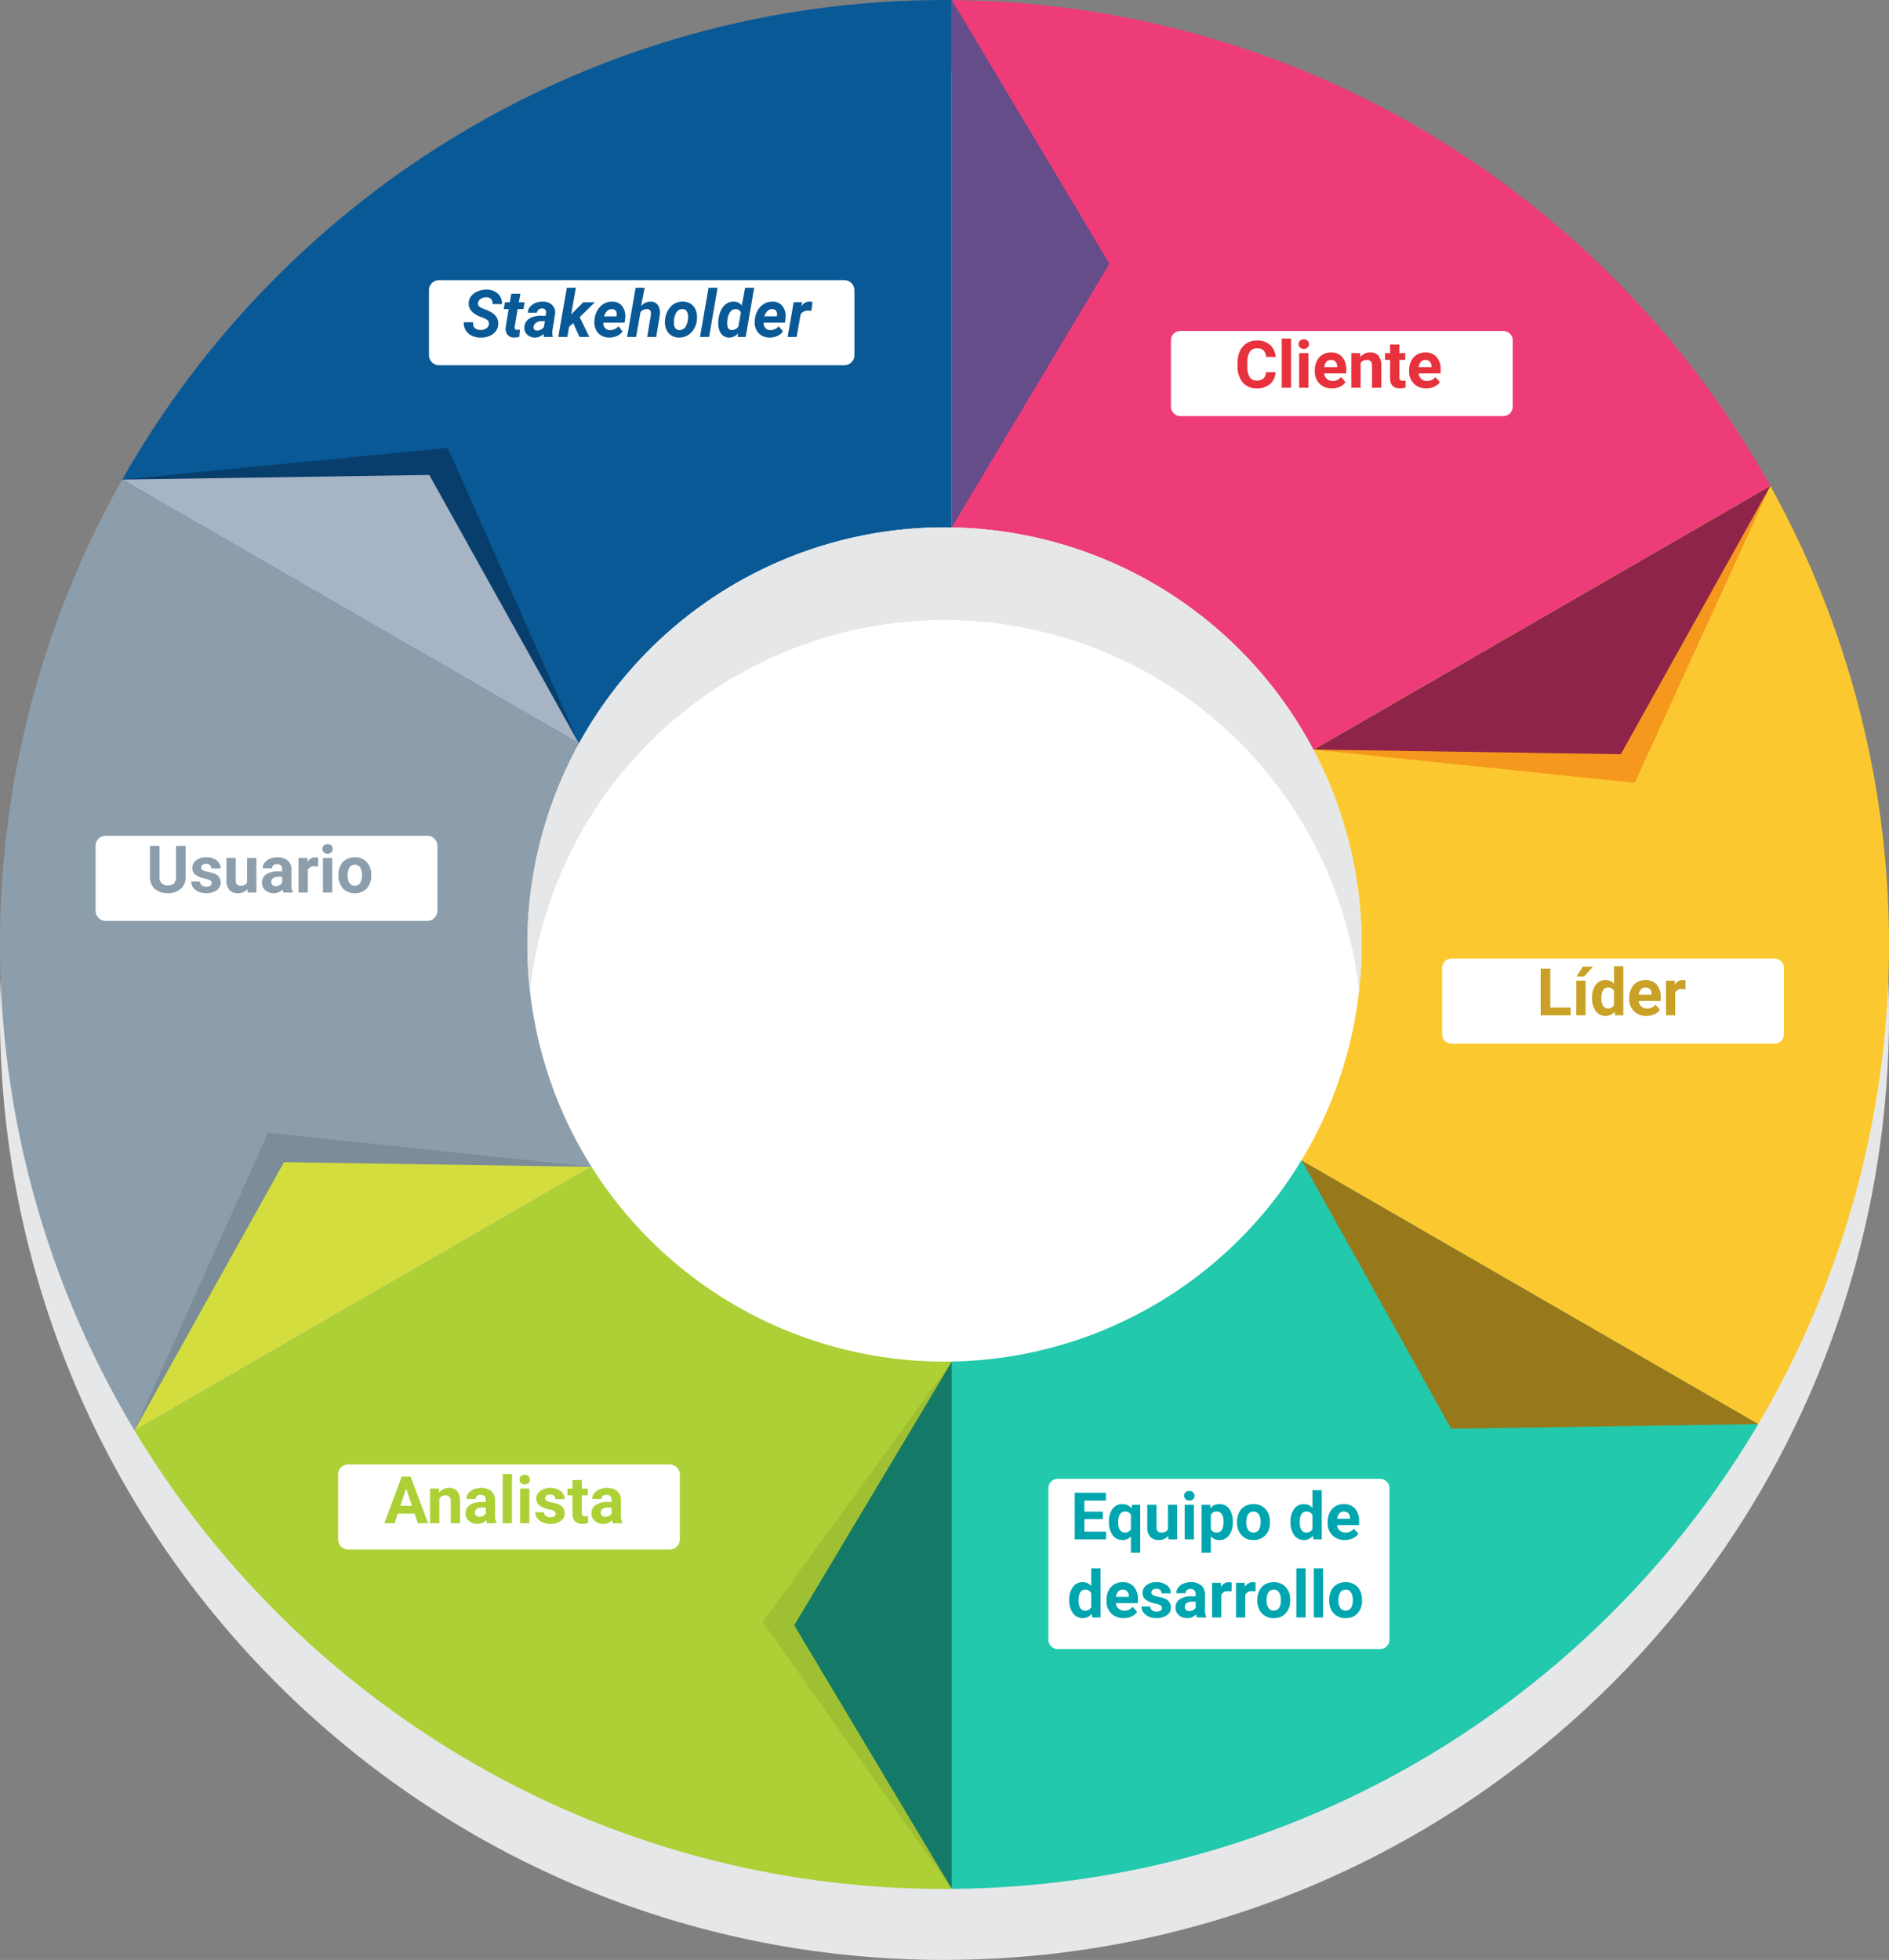 <svg xmlns="http://www.w3.org/2000/svg" width="604.728" height="627.443" viewBox="0 0 604.728 627.443">
  <rect x="0" y="0" width="604.728" height="627.443" fill="#808080" stroke="none"/>
  <g id="Grupo_880850" data-name="Grupo 880850" transform="translate(-521.302 -2981.166)">
    <path id="Trazado_601420" data-name="Trazado 601420" d="M593.028,196.948C541.755,104.8,443.719,42.257,330.986,41.4c-.78-.005-1.557-.03-2.339-.03-112.883,0-211.3,61.868-263.241,153.534a302.619,302.619,0,0,0,3.928,304.4c52.877,87.95,149.217,146.8,259.313,146.8.782,0,1.558-.023,2.339-.029,109.952-.836,205.924-60.349,258.163-148.782a302.588,302.588,0,0,0,3.879-300.342Z" transform="translate(495.019 2962.509)" fill="#e6e7e8" style="mix-blend-mode: multiply;isolation: isolate"/>
    <path id="Trazado_601421" data-name="Trazado 601421" d="M320.587,24.724c-.78-.005-1.557-.03-2.339-.03-112.883,0-211.3,61.868-263.241,153.534L320.587,331.561Z" transform="translate(505.417 2956.472)" fill="#0a5997"/>
    <path id="Trazado_601422" data-name="Trazado 601422" d="M65.406,137.421a302.619,302.619,0,0,0,3.928,304.4L330.986,290.754Z" transform="translate(495.019 2997.279)" fill="#8c9eac"/>
    <path id="Trazado_601423" data-name="Trazado 601423" d="M512.042,180.263C460.77,88.113,362.733,25.573,250,24.716V331.553Z" transform="translate(576.005 2956.479)" fill="#ed3c79"/>
    <path id="Trazado_601424" data-name="Trazado 601424" d="M57.892,401.064c52.877,87.95,149.217,146.8,259.313,146.8.782,0,1.558-.023,2.339-.029V250Z" transform="translate(506.461 3038.032)" fill="#acd036"/>
    <path id="Trazado_601425" data-name="Trazado 601425" d="M250,547.833C359.952,547,455.924,487.484,508.163,399.051L250,250Z" transform="translate(576.005 3038.032)" fill="#22c9ac"/>
    <path id="Trazado_601426" data-name="Trazado 601426" d="M512.042,138.921,250,290.211,508.163,439.261a302.585,302.585,0,0,0,3.879-300.34Z" transform="translate(576.005 2997.822)" fill="#fbc92f"/>
    <path id="Trazado_605622" data-name="Trazado 605622" d="M133.538,0A133.538,133.538,0,1,1,0,133.538,133.538,133.538,0,0,1,133.538,0Z" transform="translate(690.127 3149.992)" fill="#fff"/>
    <path id="Trazado_601427" data-name="Trazado 601427" d="M283.776,178.335A133.551,133.551,0,0,1,416.488,297.029a133.538,133.538,0,1,0-265.425,0A133.551,133.551,0,0,1,283.776,178.335Z" transform="translate(539.89 3001.344)" fill="#e6e7e8" style="mix-blend-mode: multiply;isolation: isolate"/>
    <path id="Trazado_601428" data-name="Trazado 601428" d="M250,24.716,312.129,109.1,250,193.481Z" transform="translate(576.004 2956.479)" fill="#ed3c79" opacity="0.6" style="isolation: isolate"/>
    <path id="Trazado_601429" data-name="Trazado 601429" d="M250,24.716,300.438,109.1,250,193.481Z" transform="translate(576.004 2956.479)" fill="#0a5997" opacity="0.6" style="isolation: isolate"/>
    <path id="Trazado_601430" data-name="Trazado 601430" d="M266.085,513.528l-60.52-85.449,60.52-83.317Z" transform="translate(559.919 3072.337)" fill="#9fc032"/>
    <path id="Trazado_601431" data-name="Trazado 601431" d="M263.406,513.528l-50.438-84.383,50.438-84.383Z" transform="translate(562.599 3072.337)" fill="#147967"/>
    <path id="Trazado_601432" data-name="Trazado 601432" d="M55.008,140.132l104.226-10.187,41.929,94.57Z" transform="translate(505.417 2994.572)" fill="#083760" opacity="0.8" style="isolation: isolate"/>
    <path id="Trazado_601433" data-name="Trazado 601433" d="M55.008,137.82l98.3-1.49L201.163,222.2Z" transform="translate(505.417 2996.884)" fill="#a6b4c5"/>
    <path id="Trazado_601434" data-name="Trazado 601434" d="M478.393,381.846,374.18,391.983l-41.943-94.521Z" transform="translate(605.775 3055.214)" fill="#22c9ac" opacity="0.15" style="isolation: isolate"/>
    <path id="Trazado_601435" data-name="Trazado 601435" d="M478.393,381.846l-98.3,1.49-47.858-85.872Z" transform="translate(605.775 3055.214)" fill="#97791c"/>
    <path id="Trazado_601436" data-name="Trazado 601436" d="M57.893,386.242l42.753-95.3,103.4,10.915Z" transform="translate(506.462 3052.854)" fill="#7c8c99"/>
    <path id="Trazado_601437" data-name="Trazado 601437" d="M57.893,383.737l47.858-85.872,98.3,1.49Z" transform="translate(506.462 3055.359)" fill="#d3de3e"/>
    <path id="Trazado_601438" data-name="Trazado 601438" d="M481.241,138.921l-43.4,95.032L335.086,223.3Z" transform="translate(606.806 2997.822)" fill="#f6981e"/>
    <path id="Trazado_601439" data-name="Trazado 601439" d="M481.241,138.921l-47.858,85.872-98.3-1.489Z" transform="translate(606.806 2997.822)" fill="#8e2449"/>
    <path id="Trazado_605623" data-name="Trazado 605623" d="M3,0H106.407a3,3,0,0,1,3,3V24.24a3,3,0,0,1-3,3H3a3,3,0,0,1-3-3V3A3,3,0,0,1,3,0Z" transform="translate(896.163 3087.122)" fill="#fff"/>
    <path id="Trazado_605624" data-name="Trazado 605624" d="M-20.164-4.973a5.283,5.283,0,0,1-1.779,3.794A6.248,6.248,0,0,1-26.173.205,5.618,5.618,0,0,1-30.69-1.728a7.925,7.925,0,0,1-1.646-5.306v-.913a8.95,8.95,0,0,1,.759-3.794,5.686,5.686,0,0,1,2.169-2.517,6.075,6.075,0,0,1,3.276-.877,6.087,6.087,0,0,1,4.163,1.384,5.677,5.677,0,0,1,1.825,3.886H-23.22a3.118,3.118,0,0,0-.8-2.1,2.981,2.981,0,0,0-2.107-.651,2.614,2.614,0,0,0-2.3,1.1,6.178,6.178,0,0,0-.784,3.42v1.128a6.612,6.612,0,0,0,.733,3.538,2.565,2.565,0,0,0,2.312,1.118,3.037,3.037,0,0,0,2.128-.651,2.941,2.941,0,0,0,.8-2.015ZM-15.212,0h-2.974V-15.75h2.974Zm5.568,0h-2.974V-11.095h2.974Zm-3.148-13.966a1.459,1.459,0,0,1,.446-1.1,1.676,1.676,0,0,1,1.215-.431,1.679,1.679,0,0,1,1.21.431,1.451,1.451,0,0,1,.451,1.1,1.455,1.455,0,0,1-.456,1.107,1.684,1.684,0,0,1-1.2.431,1.684,1.684,0,0,1-1.2-.431A1.455,1.455,0,0,1-12.792-13.966ZM-2.1.205a5.447,5.447,0,0,1-3.973-1.5A5.321,5.321,0,0,1-7.6-5.281v-.287a6.7,6.7,0,0,1,.646-2.989,4.741,4.741,0,0,1,1.83-2.03,5.137,5.137,0,0,1,2.7-.713A4.6,4.6,0,0,1,1.159-9.864,5.833,5.833,0,0,1,2.466-5.793v1.21H-4.6A2.753,2.753,0,0,0-3.732-2.84a2.619,2.619,0,0,0,1.83.656A3.2,3.2,0,0,0,.774-3.425L2.23-1.794A4.449,4.449,0,0,1,.426-.323,5.921,5.921,0,0,1-2.1.205Zm-.338-9.116a1.852,1.852,0,0,0-1.43.6,3.093,3.093,0,0,0-.7,1.71H-.446V-6.84A2.206,2.206,0,0,0-.979-8.37,1.91,1.91,0,0,0-2.435-8.911Zm9.311-2.184.092,1.282A3.874,3.874,0,0,1,10.156-11.3a3.219,3.219,0,0,1,2.625,1.036,4.832,4.832,0,0,1,.882,3.1V0H10.7V-7.112a1.93,1.93,0,0,0-.41-1.372,1.833,1.833,0,0,0-1.364-.426A2.038,2.038,0,0,0,7.05-7.842V0H4.086V-11.095Zm12.582-2.728v2.728h1.9v2.174h-1.9v5.537a1.322,1.322,0,0,0,.236.882,1.184,1.184,0,0,0,.9.267,4.726,4.726,0,0,0,.872-.072V-.062a6.1,6.1,0,0,1-1.794.267q-3.117,0-3.179-3.148V-8.921h-1.62v-2.174h1.62v-2.728ZM28.111.205a5.447,5.447,0,0,1-3.973-1.5A5.321,5.321,0,0,1,22.6-5.281v-.287a6.7,6.7,0,0,1,.646-2.989,4.741,4.741,0,0,1,1.83-2.03,5.137,5.137,0,0,1,2.7-.713,4.6,4.6,0,0,1,3.584,1.436,5.833,5.833,0,0,1,1.307,4.071v1.21H25.609a2.753,2.753,0,0,0,.866,1.743,2.619,2.619,0,0,0,1.83.656,3.2,3.2,0,0,0,2.676-1.241l1.456,1.63a4.449,4.449,0,0,1-1.8,1.471A5.921,5.921,0,0,1,28.111.205Zm-.338-9.116a1.852,1.852,0,0,0-1.43.6,3.093,3.093,0,0,0-.7,1.71h4.122V-6.84a2.206,2.206,0,0,0-.533-1.529A1.91,1.91,0,0,0,27.773-8.911Z" transform="translate(949.817 3105.299)" fill="#e7313c"/>
    <path id="Trazado_605625" data-name="Trazado 605625" d="M3,0H106.407a3,3,0,0,1,3,3V24.24a3,3,0,0,1-3,3H3a3,3,0,0,1-3-3V3A3,3,0,0,1,3,0Z" transform="translate(982.98 3288.033)" fill="#fff"/>
    <path id="Trazado_605626" data-name="Trazado 605626" d="M-19.575-2.471h6.532V0h-9.608V-14.93h3.076ZM-8.275,0h-2.963V-11.095h2.963Zm-.872-15.6h3.23l-2.84,3.179h-2.41Zm2.963,9.967A6.686,6.686,0,0,1-5.019-9.762,3.776,3.776,0,0,1-1.835-11.3,3.4,3.4,0,0,1,.841-10.09v-5.66H3.814V0H1.138L.995-1.179A3.487,3.487,0,0,1-1.856.205,3.766,3.766,0,0,1-5-1.338,6.9,6.9,0,0,1-6.183-5.629Zm2.963.211a4.4,4.4,0,0,0,.543,2.4A1.769,1.769,0,0,0-1.1-2.184,1.982,1.982,0,0,0,.841-3.348v-4.4A1.954,1.954,0,0,0-1.077-8.911Q-3.22-8.911-3.22-5.419ZM11.218.205a5.447,5.447,0,0,1-3.973-1.5A5.321,5.321,0,0,1,5.711-5.281v-.287a6.7,6.7,0,0,1,.646-2.989,4.741,4.741,0,0,1,1.83-2.03,5.137,5.137,0,0,1,2.7-.713,4.6,4.6,0,0,1,3.584,1.436,5.833,5.833,0,0,1,1.307,4.071v1.21H8.716A2.753,2.753,0,0,0,9.582-2.84a2.619,2.619,0,0,0,1.83.656,3.2,3.2,0,0,0,2.676-1.241l1.456,1.63a4.449,4.449,0,0,1-1.8,1.471A5.921,5.921,0,0,1,11.218.205Zm-.338-9.116a1.852,1.852,0,0,0-1.43.6,3.093,3.093,0,0,0-.7,1.71h4.122V-6.84a2.206,2.206,0,0,0-.533-1.529A1.91,1.91,0,0,0,10.879-8.911ZM23.7-8.316A8.051,8.051,0,0,0,22.63-8.4a2.171,2.171,0,0,0-2.2,1.138V0H17.462V-11.095h2.8l.082,1.323A2.746,2.746,0,0,1,22.815-11.3a3.105,3.105,0,0,1,.923.133Z" transform="translate(1037.167 3306.209)" fill="#c9a126"/>
    <path id="Trazado_605627" data-name="Trazado 605627" d="M3,0H106.195a3,3,0,0,1,3,3V51.48a3,3,0,0,1-3,3H3a3,3,0,0,1-3-3V3A3,3,0,0,1,3,0Z" transform="translate(856.917 3454.6)" fill="#fff"/>
    <path id="Trazado_605628" data-name="Trazado 605628" d="M-36.14-6.491h-5.906v4.02h6.932V0H-45.122V-14.93h9.987v2.492h-6.911V-8.88h5.906Zm1.979.841A6.632,6.632,0,0,1-33-9.782,3.8,3.8,0,0,1-29.8-11.3a3.406,3.406,0,0,1,2.84,1.364l.195-1.159h2.6V4.266h-2.974V-.954A3.416,3.416,0,0,1-29.823.205a3.777,3.777,0,0,1-3.158-1.538A6.957,6.957,0,0,1-34.161-5.65Zm2.963.21a4.35,4.35,0,0,0,.559,2.424,1.789,1.789,0,0,0,1.574.832,1.993,1.993,0,0,0,1.928-1.089V-7.863a1.976,1.976,0,0,0-1.907-1.048,1.811,1.811,0,0,0-1.589.832A4.8,4.8,0,0,0-31.2-5.44Zm16.006,4.312A3.716,3.716,0,0,1-18.226.205,3.5,3.5,0,0,1-20.949-.82a4.377,4.377,0,0,1-.959-3v-7.27h2.963v7.176q0,1.735,1.579,1.735a2.14,2.14,0,0,0,2.071-1.047v-7.863h2.974V0h-2.789ZM-6.957,0H-9.931V-11.095h2.974Zm-3.148-13.966a1.459,1.459,0,0,1,.446-1.1,1.676,1.676,0,0,1,1.215-.431,1.679,1.679,0,0,1,1.21.431,1.451,1.451,0,0,1,.451,1.1,1.455,1.455,0,0,1-.456,1.107,1.684,1.684,0,0,1-1.2.431,1.684,1.684,0,0,1-1.2-.431A1.455,1.455,0,0,1-10.105-13.966ZM5.47-5.445A6.654,6.654,0,0,1,4.307-1.338,3.731,3.731,0,0,1,1.164.205,3.456,3.456,0,0,1-1.553-.964V4.266H-4.517v-15.36h2.748l.1,1.087A3.483,3.483,0,0,1,1.143-11.3,3.757,3.757,0,0,1,4.332-9.782,6.834,6.834,0,0,1,5.47-5.6ZM2.507-5.671a4.391,4.391,0,0,0-.549-2.4A1.785,1.785,0,0,0,.364-8.911a1.94,1.94,0,0,0-1.917,1.07v4.556a1.972,1.972,0,0,0,1.938,1.1Q2.507-2.184,2.507-5.671Zm4.337.021A6.58,6.58,0,0,1,7.48-8.593a4.654,4.654,0,0,1,1.83-2,5.34,5.34,0,0,1,2.774-.708A5.052,5.052,0,0,1,15.75-9.926a5.514,5.514,0,0,1,1.584,3.732l.021.759a5.8,5.8,0,0,1-1.425,4.1A4.954,4.954,0,0,1,12.1.205a4.979,4.979,0,0,1-3.83-1.538,5.9,5.9,0,0,1-1.43-4.184Zm2.963.21A4.147,4.147,0,0,0,10.4-3.021a1.962,1.962,0,0,0,1.7.837,1.966,1.966,0,0,0,1.682-.827,4.538,4.538,0,0,0,.6-2.644,4.106,4.106,0,0,0-.6-2.4,1.967,1.967,0,0,0-1.7-.852,1.934,1.934,0,0,0-1.682.847A4.614,4.614,0,0,0,9.808-5.44Zm14.14-.19a6.686,6.686,0,0,1,1.164-4.132A3.776,3.776,0,0,1,28.3-11.3a3.4,3.4,0,0,1,2.676,1.21v-5.66h2.974V0H31.269l-.144-1.179A3.487,3.487,0,0,1,28.275.205a3.766,3.766,0,0,1-3.143-1.543A6.9,6.9,0,0,1,23.948-5.629Zm2.963.211a4.4,4.4,0,0,0,.543,2.4,1.769,1.769,0,0,0,1.579.834,1.982,1.982,0,0,0,1.938-1.164v-4.4a1.954,1.954,0,0,0-1.917-1.164Q26.911-8.911,26.911-5.419ZM41.349.205a5.447,5.447,0,0,1-3.973-1.5,5.321,5.321,0,0,1-1.533-3.989v-.287a6.7,6.7,0,0,1,.646-2.989,4.741,4.741,0,0,1,1.83-2.03,5.137,5.137,0,0,1,2.7-.713A4.6,4.6,0,0,1,44.6-9.864a5.833,5.833,0,0,1,1.307,4.071v1.21H38.847a2.753,2.753,0,0,0,.866,1.743,2.619,2.619,0,0,0,1.83.656A3.2,3.2,0,0,0,44.22-3.425l1.456,1.63a4.449,4.449,0,0,1-1.8,1.471A5.921,5.921,0,0,1,41.349.205ZM41.01-8.911a1.852,1.852,0,0,0-1.43.6,3.093,3.093,0,0,0-.7,1.71H43V-6.84a2.206,2.206,0,0,0-.533-1.529A1.91,1.91,0,0,0,41.01-8.911ZM-46.86,19.371A6.686,6.686,0,0,1-45.7,15.238,3.776,3.776,0,0,1-42.513,13.7a3.4,3.4,0,0,1,2.676,1.21V9.25h2.974V25h-2.676l-.144-1.179a3.487,3.487,0,0,1-2.851,1.384,3.766,3.766,0,0,1-3.143-1.543A6.9,6.9,0,0,1-46.86,19.371Zm2.963.211a4.4,4.4,0,0,0,.543,2.4,1.769,1.769,0,0,0,1.579.834,1.982,1.982,0,0,0,1.938-1.164v-4.4a1.954,1.954,0,0,0-1.917-1.164Q-43.9,16.089-43.9,19.581Zm14.438,5.624a5.447,5.447,0,0,1-3.973-1.5,5.321,5.321,0,0,1-1.533-3.989v-.287a6.7,6.7,0,0,1,.646-2.989,4.741,4.741,0,0,1,1.83-2.03,5.137,5.137,0,0,1,2.7-.713A4.6,4.6,0,0,1-26.2,15.136,5.833,5.833,0,0,1-24.9,19.207v1.21h-7.065a2.753,2.753,0,0,0,.866,1.743,2.619,2.619,0,0,0,1.83.656,3.2,3.2,0,0,0,2.676-1.241l1.456,1.63a4.449,4.449,0,0,1-1.8,1.471A5.921,5.921,0,0,1-29.459,25.205Zm-.338-9.116a1.852,1.852,0,0,0-1.43.6,3.093,3.093,0,0,0-.7,1.71h4.122V18.16a2.206,2.206,0,0,0-.533-1.529A1.91,1.91,0,0,0-29.8,16.089Zm12.592,5.845a.955.955,0,0,0-.538-.856,6.115,6.115,0,0,0-1.728-.559q-3.958-.831-3.958-3.363A3.049,3.049,0,0,1-22.2,14.69,4.943,4.943,0,0,1-19,13.7a5.32,5.32,0,0,1,3.379.995,3.135,3.135,0,0,1,1.266,2.584h-2.963a1.434,1.434,0,0,0-.41-1.051,1.736,1.736,0,0,0-1.282-.415,1.774,1.774,0,0,0-1.159.338,1.068,1.068,0,0,0-.41.861.913.913,0,0,0,.467.795,4.8,4.8,0,0,0,1.574.523,12.856,12.856,0,0,1,1.866.5,3.066,3.066,0,0,1,2.348,2.984,2.894,2.894,0,0,1-1.3,2.456,5.618,5.618,0,0,1-3.363.938,5.867,5.867,0,0,1-2.476-.5,4.155,4.155,0,0,1-1.7-1.364,3.169,3.169,0,0,1-.615-1.871h2.81a1.547,1.547,0,0,0,.584,1.21,2.318,2.318,0,0,0,1.456.42,2.146,2.146,0,0,0,1.287-.323A1,1,0,0,0-17.206,21.934ZM-5.988,25a3.291,3.291,0,0,1-.3-.995,3.586,3.586,0,0,1-2.8,1.2,3.939,3.939,0,0,1-2.7-.943,3.034,3.034,0,0,1-1.072-2.379,3.135,3.135,0,0,1,1.307-2.707,6.451,6.451,0,0,1,3.779-.954h1.364v-.636a1.828,1.828,0,0,0-.395-1.23,1.553,1.553,0,0,0-1.246-.461,1.766,1.766,0,0,0-1.174.359,1.219,1.219,0,0,0-.426.984h-2.963a2.977,2.977,0,0,1,.595-1.784,3.931,3.931,0,0,1,1.682-1.287A6.129,6.129,0,0,1-7.9,13.7,4.842,4.842,0,0,1-4.64,14.731a3.605,3.605,0,0,1,1.2,2.9v4.809a5.3,5.3,0,0,0,.441,2.389V25Zm-2.451-2.061a2.552,2.552,0,0,0,1.21-.292,1.919,1.919,0,0,0,.82-.784V19.955H-7.516q-2.225,0-2.369,1.538l-.01.174a1.186,1.186,0,0,0,.39.913A1.514,1.514,0,0,0-8.439,22.939ZM5.076,16.684A8.051,8.051,0,0,0,4.009,16.6,2.171,2.171,0,0,0,1.8,17.74V25H-1.159V13.905h2.8l.082,1.323A2.746,2.746,0,0,1,4.194,13.7a3.105,3.105,0,0,1,.923.133Zm7.66,0a8.051,8.051,0,0,0-1.066-.082,2.171,2.171,0,0,0-2.2,1.138V25H6.5V13.905H9.3l.082,1.323A2.746,2.746,0,0,1,11.854,13.7a3.105,3.105,0,0,1,.923.133Zm.595,2.666a6.58,6.58,0,0,1,.636-2.943,4.654,4.654,0,0,1,1.83-2A5.34,5.34,0,0,1,18.57,13.7a5.052,5.052,0,0,1,3.666,1.374,5.514,5.514,0,0,1,1.584,3.732l.021.759a5.8,5.8,0,0,1-1.425,4.1,4.954,4.954,0,0,1-3.825,1.543,4.979,4.979,0,0,1-3.83-1.538,5.9,5.9,0,0,1-1.43-4.184Zm2.963.21a4.147,4.147,0,0,0,.595,2.418,2.137,2.137,0,0,0,3.384.01,4.538,4.538,0,0,0,.6-2.644,4.106,4.106,0,0,0-.6-2.4,1.967,1.967,0,0,0-1.7-.852,1.934,1.934,0,0,0-1.682.847A4.614,4.614,0,0,0,16.293,19.56ZM28.793,25H25.819V9.25h2.974Zm5.568,0H31.387V9.25h2.974Zm1.979-5.65a6.58,6.58,0,0,1,.636-2.943,4.654,4.654,0,0,1,1.83-2A5.34,5.34,0,0,1,41.58,13.7a5.052,5.052,0,0,1,3.666,1.374,5.514,5.514,0,0,1,1.584,3.732l.021.759a5.8,5.8,0,0,1-1.425,4.1A4.954,4.954,0,0,1,41.6,25.205a4.979,4.979,0,0,1-3.83-1.538,5.9,5.9,0,0,1-1.43-4.184Zm2.963.21a4.147,4.147,0,0,0,.595,2.418,2.137,2.137,0,0,0,3.384.01,4.538,4.538,0,0,0,.6-2.644,4.106,4.106,0,0,0-.6-2.4,1.967,1.967,0,0,0-1.7-.852,1.934,1.934,0,0,0-1.682.847A4.614,4.614,0,0,0,39.3,19.56Z" transform="translate(910.482 3473.979)" fill="#00a6af"/>
    <path id="Trazado_605629" data-name="Trazado 605629" d="M3.232,0H106.174a3.232,3.232,0,0,1,3.232,3.233V24.007a3.233,3.233,0,0,1-3.233,3.233H3.232A3.232,3.232,0,0,1,0,24.008V3.232A3.232,3.232,0,0,1,3.232,0Z" transform="translate(629.541 3449.975)" fill="#fff"/>
    <path id="Trazado_605630" data-name="Trazado 605630" d="M-28.711-3.076H-34.1L-35.13,0H-38.4l5.558-14.93h2.851L-24.4,0h-3.271Zm-4.563-2.492h3.732l-1.876-5.588Zm12.3-5.527.092,1.282A3.874,3.874,0,0,1-17.688-11.3a3.219,3.219,0,0,1,2.625,1.036,4.832,4.832,0,0,1,.882,3.1V0h-2.963V-7.112a1.93,1.93,0,0,0-.41-1.372,1.833,1.833,0,0,0-1.364-.426,2.038,2.038,0,0,0-1.876,1.069V0h-2.963V-11.095ZM-5.506,0a3.291,3.291,0,0,1-.3-.995A3.586,3.586,0,0,1-8.6.205a3.939,3.939,0,0,1-2.7-.943,3.034,3.034,0,0,1-1.072-2.379,3.135,3.135,0,0,1,1.307-2.707,6.451,6.451,0,0,1,3.779-.954h1.364v-.636a1.828,1.828,0,0,0-.395-1.23,1.553,1.553,0,0,0-1.246-.461,1.766,1.766,0,0,0-1.174.359,1.219,1.219,0,0,0-.426.984H-12.13a2.977,2.977,0,0,1,.595-1.784,3.931,3.931,0,0,1,1.682-1.287,6.129,6.129,0,0,1,2.44-.467,4.842,4.842,0,0,1,3.256,1.031,3.605,3.605,0,0,1,1.2,2.9v4.809A5.3,5.3,0,0,0-2.512-.174V0ZM-7.957-2.061a2.552,2.552,0,0,0,1.21-.292,1.919,1.919,0,0,0,.82-.784V-5.045H-7.034q-2.225,0-2.369,1.538l-.01.174a1.186,1.186,0,0,0,.39.913A1.514,1.514,0,0,0-7.957-2.061ZM2.451,0H-.523V-15.75H2.451ZM8.019,0H5.045V-11.095H8.019ZM4.871-13.966a1.459,1.459,0,0,1,.446-1.1,1.676,1.676,0,0,1,1.215-.431,1.679,1.679,0,0,1,1.21.431,1.451,1.451,0,0,1,.451,1.1,1.455,1.455,0,0,1-.456,1.107,1.684,1.684,0,0,1-1.2.431,1.684,1.684,0,0,1-1.2-.431A1.455,1.455,0,0,1,4.871-13.966Zm11.6,10.9a.955.955,0,0,0-.538-.856A6.115,6.115,0,0,0,14.2-4.481q-3.958-.831-3.958-3.363a3.049,3.049,0,0,1,1.225-2.466,4.943,4.943,0,0,1,3.2-.99,5.32,5.32,0,0,1,3.379.995,3.135,3.135,0,0,1,1.266,2.584H16.355a1.434,1.434,0,0,0-.41-1.051,1.736,1.736,0,0,0-1.282-.415,1.774,1.774,0,0,0-1.159.338,1.068,1.068,0,0,0-.41.861.913.913,0,0,0,.467.795,4.8,4.8,0,0,0,1.574.523,12.856,12.856,0,0,1,1.866.5,3.066,3.066,0,0,1,2.348,2.984,2.894,2.894,0,0,1-1.3,2.456,5.618,5.618,0,0,1-3.363.938,5.867,5.867,0,0,1-2.476-.5,4.155,4.155,0,0,1-1.7-1.364A3.169,3.169,0,0,1,9.9-3.527H12.7a1.547,1.547,0,0,0,.584,1.21,2.318,2.318,0,0,0,1.456.42,2.146,2.146,0,0,0,1.287-.323A1,1,0,0,0,16.468-3.066ZM24.8-13.822v2.728h1.9v2.174H24.8v5.537a1.322,1.322,0,0,0,.236.882,1.184,1.184,0,0,0,.9.267,4.726,4.726,0,0,0,.872-.072V-.062A6.1,6.1,0,0,1,25.02.205q-3.117,0-3.179-3.148V-8.921h-1.62v-2.174h1.62v-2.728ZM34.781,0a3.291,3.291,0,0,1-.3-.995,3.586,3.586,0,0,1-2.8,1.2,3.939,3.939,0,0,1-2.7-.943,3.034,3.034,0,0,1-1.072-2.379,3.135,3.135,0,0,1,1.307-2.707A6.451,6.451,0,0,1,33-6.778h1.364v-.636a1.828,1.828,0,0,0-.395-1.23,1.553,1.553,0,0,0-1.246-.461,1.766,1.766,0,0,0-1.174.359,1.219,1.219,0,0,0-.426.984H28.157a2.977,2.977,0,0,1,.595-1.784,3.931,3.931,0,0,1,1.682-1.287,6.129,6.129,0,0,1,2.44-.467,4.842,4.842,0,0,1,3.256,1.031,3.605,3.605,0,0,1,1.2,2.9v4.809a5.3,5.3,0,0,0,.441,2.389V0ZM32.331-2.061a2.552,2.552,0,0,0,1.21-.292,1.919,1.919,0,0,0,.82-.784V-5.045H33.253q-2.225,0-2.369,1.538l-.01.174a1.186,1.186,0,0,0,.39.913A1.514,1.514,0,0,0,32.331-2.061Z" transform="translate(682.746 3468.81)" fill="#acd036"/>
    <path id="Trazado_605631" data-name="Trazado 605631" d="M3.232,0H106.174a3.233,3.233,0,0,1,3.233,3.233V24.008a3.232,3.232,0,0,1-3.232,3.233H3.232A3.232,3.232,0,0,1,0,24.008V3.232A3.232,3.232,0,0,1,3.232,0Z" transform="translate(551.907 3248.728)" fill="#fff"/>
    <path id="Trazado_605632" data-name="Trazado 605632" d="M-23.733-14.93V-5.1A5.035,5.035,0,0,1-25.266-1.22,5.91,5.91,0,0,1-29.454.205a5.976,5.976,0,0,1-4.153-1.384,4.949,4.949,0,0,1-1.569-3.8V-14.93H-32.1v9.854a2.845,2.845,0,0,0,.7,2.138,2.7,2.7,0,0,0,1.943.672q2.594,0,2.635-2.728V-14.93ZM-15.4-3.066a.955.955,0,0,0-.538-.856,6.115,6.115,0,0,0-1.728-.559q-3.958-.831-3.958-3.363A3.049,3.049,0,0,1-20.4-10.31a4.943,4.943,0,0,1,3.2-.99,5.32,5.32,0,0,1,3.379.995,3.135,3.135,0,0,1,1.266,2.584h-2.963a1.434,1.434,0,0,0-.41-1.051A1.736,1.736,0,0,0-17.2-9.187a1.774,1.774,0,0,0-1.159.338,1.068,1.068,0,0,0-.41.861.913.913,0,0,0,.467.795,4.8,4.8,0,0,0,1.574.523,12.856,12.856,0,0,1,1.866.5,3.066,3.066,0,0,1,2.348,2.984,2.894,2.894,0,0,1-1.3,2.456A5.618,5.618,0,0,1-17.18.205a5.867,5.867,0,0,1-2.476-.5,4.155,4.155,0,0,1-1.7-1.364,3.169,3.169,0,0,1-.615-1.871h2.81a1.547,1.547,0,0,0,.584,1.21,2.318,2.318,0,0,0,1.456.42,2.146,2.146,0,0,0,1.287-.323A1,1,0,0,0-15.4-3.066ZM-3.963-1.128A3.716,3.716,0,0,1-7,.205,3.5,3.5,0,0,1-9.721-.82a4.377,4.377,0,0,1-.959-3v-7.27h2.963v7.176q0,1.735,1.579,1.735A2.14,2.14,0,0,0-4.066-3.231v-7.863h2.974V0H-3.881ZM7.573,0a3.291,3.291,0,0,1-.3-.995,3.586,3.586,0,0,1-2.8,1.2,3.939,3.939,0,0,1-2.7-.943A3.034,3.034,0,0,1,.7-3.117,3.135,3.135,0,0,1,2.01-5.824a6.451,6.451,0,0,1,3.779-.954H7.152v-.636a1.828,1.828,0,0,0-.395-1.23,1.553,1.553,0,0,0-1.246-.461,1.766,1.766,0,0,0-1.174.359,1.219,1.219,0,0,0-.426.984H.948a2.977,2.977,0,0,1,.595-1.784,3.931,3.931,0,0,1,1.682-1.287,6.129,6.129,0,0,1,2.44-.467,4.842,4.842,0,0,1,3.256,1.031,3.605,3.605,0,0,1,1.2,2.9v4.809a5.3,5.3,0,0,0,.441,2.389V0ZM5.122-2.061a2.552,2.552,0,0,0,1.21-.292,1.919,1.919,0,0,0,.82-.784V-5.045H6.045q-2.225,0-2.369,1.538l-.01.174a1.186,1.186,0,0,0,.39.913A1.514,1.514,0,0,0,5.122-2.061ZM18.636-8.316A8.051,8.051,0,0,0,17.57-8.4a2.171,2.171,0,0,0-2.2,1.138V0H12.4V-11.095h2.8l.082,1.323A2.746,2.746,0,0,1,17.755-11.3a3.105,3.105,0,0,1,.923.133ZM23.189,0H20.216V-11.095h2.974ZM20.041-13.966a1.459,1.459,0,0,1,.446-1.1,1.676,1.676,0,0,1,1.215-.431,1.679,1.679,0,0,1,1.21.431,1.451,1.451,0,0,1,.451,1.1,1.455,1.455,0,0,1-.456,1.107,1.684,1.684,0,0,1-1.2.431,1.684,1.684,0,0,1-1.2-.431A1.455,1.455,0,0,1,20.041-13.966ZM25.168-5.65A6.58,6.58,0,0,1,25.8-8.593a4.654,4.654,0,0,1,1.83-2,5.34,5.34,0,0,1,2.774-.708,5.052,5.052,0,0,1,3.666,1.374,5.514,5.514,0,0,1,1.584,3.732l.021.759a5.8,5.8,0,0,1-1.425,4.1A4.954,4.954,0,0,1,30.428.205,4.979,4.979,0,0,1,26.6-1.333a5.9,5.9,0,0,1-1.43-4.184Zm2.963.21a4.147,4.147,0,0,0,.595,2.418,1.962,1.962,0,0,0,1.7.837,1.966,1.966,0,0,0,1.682-.827,4.538,4.538,0,0,0,.6-2.644,4.106,4.106,0,0,0-.6-2.4,1.967,1.967,0,0,0-1.7-.852,1.934,1.934,0,0,0-1.682.847A4.614,4.614,0,0,0,28.132-5.44Z" transform="translate(604.474 3266.904)" fill="#8c9eac"/>
    <path id="Trazado_605633" data-name="Trazado 605633" d="M3.233,0H132.968A3.233,3.233,0,0,1,136.2,3.233V24.008a3.232,3.232,0,0,1-3.232,3.233H3.233A3.232,3.232,0,0,1,0,24.008V3.233A3.232,3.232,0,0,1,3.233,0Z" transform="translate(658.628 3070.85)" fill="#fff"/>
    <path id="Trazado_605634" data-name="Trazado 605634" d="M-47.363-3.989q.215-1.22-1.2-1.866l-1.979-.79q-3.445-1.538-3.271-4.235a3.89,3.89,0,0,1,.82-2.215,4.932,4.932,0,0,1,2.1-1.512,7.442,7.442,0,0,1,2.922-.528,5.063,5.063,0,0,1,3.5,1.287,4.288,4.288,0,0,1,1.313,3.338h-2.994a2.136,2.136,0,0,0-.446-1.579,2.009,2.009,0,0,0-1.543-.584,3.111,3.111,0,0,0-1.784.467,1.914,1.914,0,0,0-.9,1.338q-.195,1.118,1.5,1.774l1.354.513.779.359q3.025,1.5,2.83,4.2a4.056,4.056,0,0,1-.846,2.281A4.769,4.769,0,0,1-47.265-.267a7.3,7.3,0,0,1-2.856.482,6.4,6.4,0,0,1-2.83-.667,4.4,4.4,0,0,1-1.887-1.794A4.647,4.647,0,0,1-55.4-4.707l3,.01q-.144,2.43,2.389,2.471a3.139,3.139,0,0,0,1.8-.482A1.877,1.877,0,0,0-47.363-3.989Zm10.09-9.833-.482,2.728h1.846l-.379,2.174h-1.846l-.943,5.558a1.413,1.413,0,0,0,.082.8q.144.277.7.3.164.01.882-.051l-.205,2.266a4.864,4.864,0,0,1-1.661.236,2.606,2.606,0,0,1-2.123-.892,3.223,3.223,0,0,1-.574-2.358l.954-5.855h-1.569l.379-2.174h1.569l.472-2.728ZM-29.736,0a2.993,2.993,0,0,1-.113-1,3.758,3.758,0,0,1-2.83,1.21,3.405,3.405,0,0,1-2.415-.948,2.87,2.87,0,0,1-.9-2.292,3.317,3.317,0,0,1,1.523-2.784,6.912,6.912,0,0,1,3.891-.969l1.354.021.144-.667a2.315,2.315,0,0,0,.031-.646,1.11,1.11,0,0,0-.364-.754,1.254,1.254,0,0,0-.825-.282,1.766,1.766,0,0,0-1.148.333,1.615,1.615,0,0,0-.6,1.02l-2.9.01a3.225,3.225,0,0,1,1.461-2.579A5.659,5.659,0,0,1-30-11.3a4.091,4.091,0,0,1,2.953,1.123,3.285,3.285,0,0,1,.892,2.784l-.851,5.312-.051.656a3.166,3.166,0,0,0,.174,1.23L-26.9,0Zm-2.225-2.041a2.648,2.648,0,0,0,2.184-1.087l.359-1.917-1-.01a2.807,2.807,0,0,0-2.307.974,1.7,1.7,0,0,0-.318.831.984.984,0,0,0,.231.877A1.169,1.169,0,0,0-31.961-2.041Zm11.628-2.379L-21.677-3.25-22.241,0h-2.892L-22.4-15.75h2.9L-21-7.2l.564-.6,3.292-3.292h3.712l-4.85,4.768L-15.2,0h-3.168ZM-8.88.205a4.827,4.827,0,0,1-2.579-.713,4.321,4.321,0,0,1-1.677-1.928,5.373,5.373,0,0,1-.431-2.7l.031-.41a7.173,7.173,0,0,1,.943-2.974,5.7,5.7,0,0,1,2.03-2.087A5.023,5.023,0,0,1-7.813-11.3,3.838,3.838,0,0,1-4.568-9.723a5.4,5.4,0,0,1,.836,3.887L-3.9-4.573h-6.8a2.381,2.381,0,0,0,.523,1.723,2,2,0,0,0,1.538.667,3.548,3.548,0,0,0,2.769-1.23l1.323,1.641A4.115,4.115,0,0,1-6.347-.3,5.9,5.9,0,0,1-8.88.205Zm.923-9.116a2.055,2.055,0,0,0-1.42.5A4.414,4.414,0,0,0-10.49-6.593h3.979l.062-.267a2.718,2.718,0,0,0,.01-.779,1.488,1.488,0,0,0-.5-.928A1.575,1.575,0,0,0-7.957-8.911Zm9.331-.954a3.867,3.867,0,0,1,3-1.436A2.813,2.813,0,0,1,6.8-10.115a4.656,4.656,0,0,1,.579,3.122L6.214,0H3.322L4.5-7.032a3.408,3.408,0,0,0,.021-.739A1.162,1.162,0,0,0,3.23-8.911,2.5,2.5,0,0,0,1.179-7.9L-.215,0H-3.107L-.379-15.75h2.9ZM14.817-11.3a4.45,4.45,0,0,1,2.528.754A4.244,4.244,0,0,1,18.9-8.526a6.25,6.25,0,0,1,.354,2.856,6.751,6.751,0,0,1-1.841,4.281A5.2,5.2,0,0,1,13.453.205a4.437,4.437,0,0,1-2.5-.743,4.228,4.228,0,0,1-1.559-2,6.112,6.112,0,0,1-.359-2.83A6.95,6.95,0,0,1,10.9-9.741,5.09,5.09,0,0,1,14.817-11.3ZM11.895-4.324a2.56,2.56,0,0,0,.461,1.551,1.533,1.533,0,0,0,1.241.589,2.248,2.248,0,0,0,2.092-1.223A6.1,6.1,0,0,0,16.4-6.73,2.785,2.785,0,0,0,15.919-8.3a1.508,1.508,0,0,0-1.246-.609A2.25,2.25,0,0,0,12.607-7.7,6.035,6.035,0,0,0,11.895-4.324ZM23.143,0H20.231l2.738-15.75h2.9ZM31.1-11.31a3.157,3.157,0,0,1,2.5,1.241l1.087-5.681h2.9L34.863,0H32.279l.164-1.189a3.591,3.591,0,0,1-2.892,1.4,3.194,3.194,0,0,1-1.815-.543,3.422,3.422,0,0,1-1.2-1.533,6.174,6.174,0,0,1-.467-2.23A8.4,8.4,0,0,1,26.1-5.342l.062-.461A8.881,8.881,0,0,1,27.106-8.8a4.943,4.943,0,0,1,1.723-1.917A4.062,4.062,0,0,1,31.1-11.31ZM29-5.342a8.3,8.3,0,0,0-.051,1.313q.1,1.8,1.456,1.835a2.475,2.475,0,0,0,2.123-1.148l.79-4.409a1.638,1.638,0,0,0-1.6-1.148,2.107,2.107,0,0,0-1.759.815A5.481,5.481,0,0,0,29-5.342ZM42.441.205a4.827,4.827,0,0,1-2.579-.713,4.321,4.321,0,0,1-1.677-1.928,5.373,5.373,0,0,1-.431-2.7l.031-.41a7.173,7.173,0,0,1,.943-2.974,5.7,5.7,0,0,1,2.03-2.087,5.023,5.023,0,0,1,2.748-.692,3.838,3.838,0,0,1,3.245,1.576,5.4,5.4,0,0,1,.836,3.887l-.164,1.263h-6.8a2.381,2.381,0,0,0,.523,1.723,2,2,0,0,0,1.538.667,3.548,3.548,0,0,0,2.769-1.23l1.323,1.641A4.115,4.115,0,0,1,44.974-.3,5.9,5.9,0,0,1,42.441.205Zm.923-9.116a2.055,2.055,0,0,0-1.42.5,4.414,4.414,0,0,0-1.113,1.815H44.81l.062-.267a2.718,2.718,0,0,0,.01-.779,1.488,1.488,0,0,0-.5-.928A1.575,1.575,0,0,0,43.364-8.911Zm12.52.595a5.97,5.97,0,0,0-.974-.1A2.8,2.8,0,0,0,52.459-7.26L51.177,0H48.286l1.928-11.095,2.717-.01-.267,1.354a3.051,3.051,0,0,1,2.584-1.569,4.218,4.218,0,0,1,1,.144Z" transform="translate(725.161 3089.026)" fill="#0a5997"/>
  </g>
</svg>
